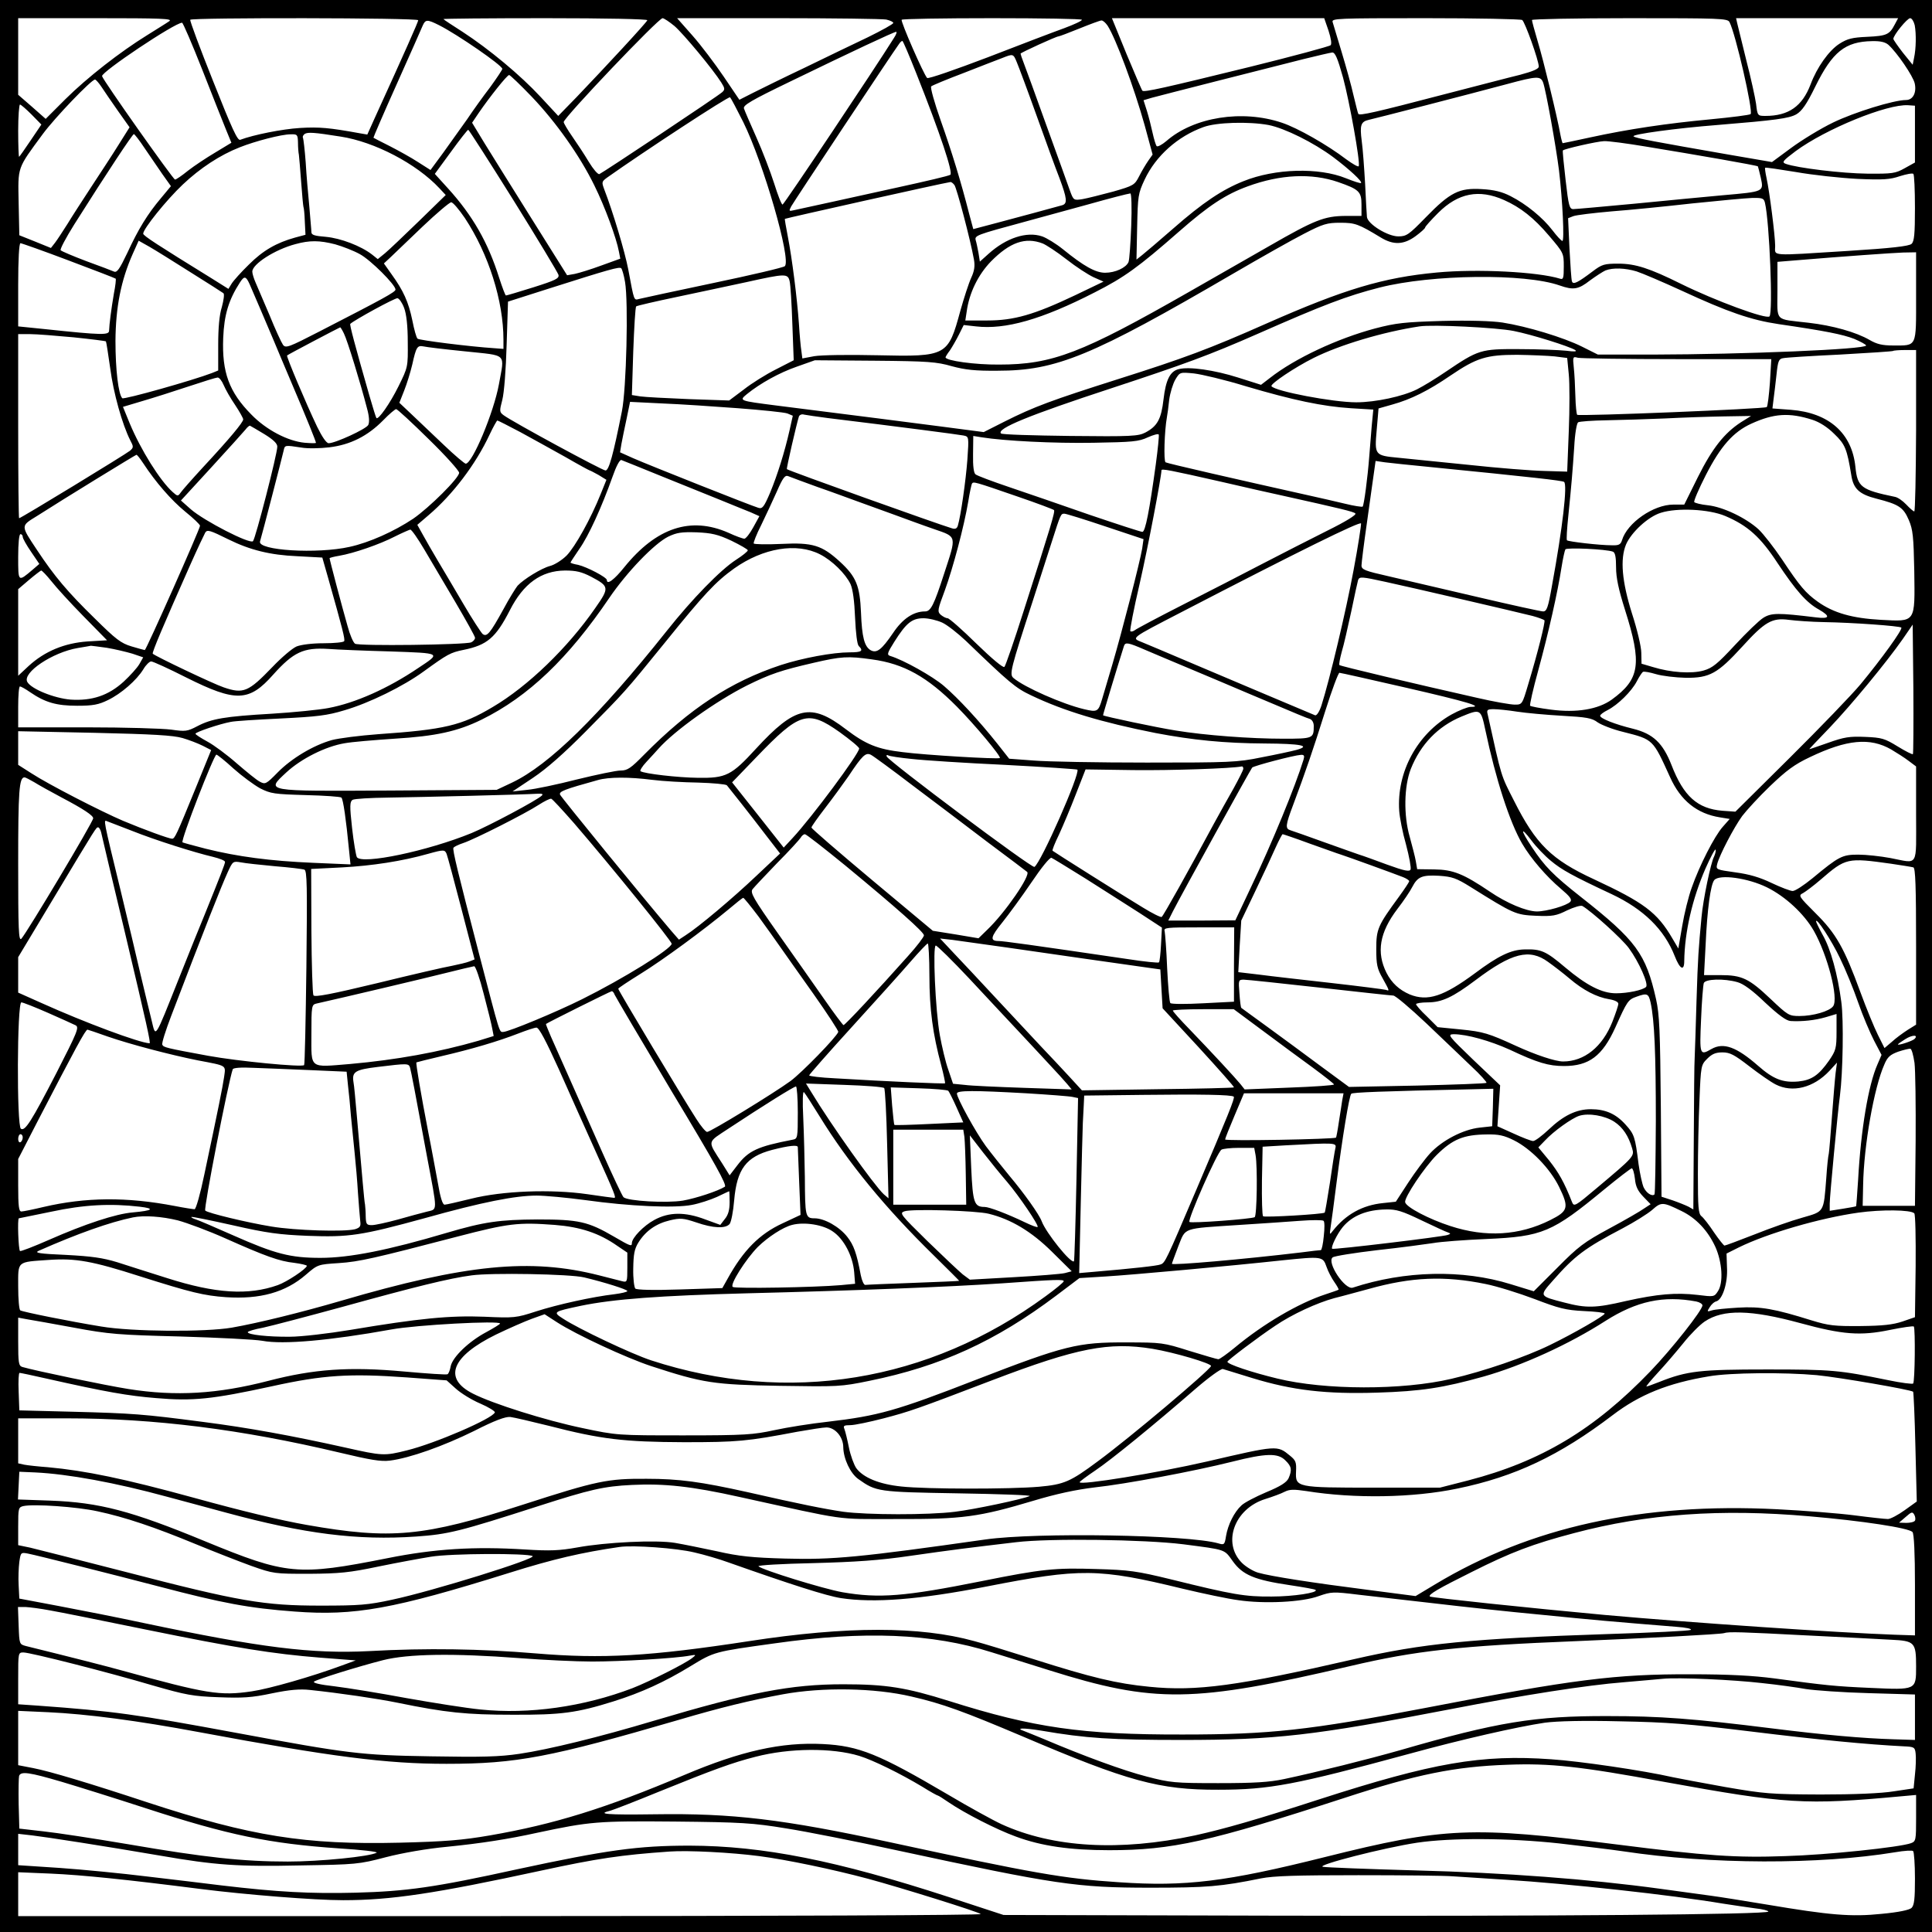 <?xml version="1.0" standalone="no"?>
<!DOCTYPE svg PUBLIC "-//W3C//DTD SVG 20010904//EN"
 "http://www.w3.org/TR/2001/REC-SVG-20010904/DTD/svg10.dtd">
<svg version="1.0" xmlns="http://www.w3.org/2000/svg"
 width="850pt" height="850pt" viewBox="0 0 850 850"
 preserveAspectRatio="xMidYMid meet">
<g transform="translate(0,850) scale(0.1,-0.1)"
fill="#000000" stroke="none">
<path d="M0 4250 l0 -4250 4250 0 4250 0 0 4250 0 4250 -4250 0 -4250 0 0
-4250z m745 4157 c-11 -8 -55 -35 -98 -62 -118 -73 -262 -185 -359 -281 l-87
-87 -60 53 -61 53 0 168 0 169 342 0 c288 0 339 -2 323 -13z m1095 4 c0 -7
-58 -138 -193 -434 l-31 -69 -35 6 c-132 24 -176 28 -261 23 -80 -5 -204 -30
-263 -52 -12 -5 -36 48 -119 257 -58 145 -103 266 -101 271 6 10 1003 9 1003
-2z m1008 0 c-3 -10 -181 -202 -312 -339 l-80 -82 -78 84 c-88 95 -225 209
-343 286 -44 28 -82 53 -84 56 -2 2 199 4 448 4 267 0 451 -4 449 -9z m120
-26 c39 -34 169 -190 206 -249 15 -24 16 -30 4 -41 -16 -16 -525 -354 -541
-361 -7 -2 -27 22 -46 53 -19 32 -52 82 -73 112 -21 30 -38 59 -38 64 0 19
417 457 435 457 6 0 30 -16 53 -35z m931 29 c17 -4 31 -10 31 -15 0 -5 -51
-33 -112 -63 -62 -29 -187 -90 -278 -134 -91 -43 -192 -93 -226 -110 l-61 -31
-69 102 c-38 56 -99 137 -137 180 l-68 77 444 0 c245 0 459 -3 476 -6z m861
-1 c0 -5 -35 -21 -78 -37 -42 -15 -194 -73 -336 -128 -142 -54 -262 -96 -267
-91 -15 15 -117 248 -112 256 2 4 182 7 399 7 217 0 394 -3 394 -7z m1085 -48
c11 -34 15 -59 9 -64 -5 -5 -164 -48 -354 -95 -375 -92 -467 -113 -474 -105
-3 3 -34 76 -70 162 l-64 157 467 0 467 0 19 -55z m852 47 c12 -8 73 -178 73
-205 0 -10 -26 -21 -82 -36 -46 -11 -198 -51 -338 -87 -298 -78 -369 -94 -374
-85 -2 3 -11 40 -21 81 -9 41 -33 127 -52 190 -19 63 -37 123 -40 133 -5 16
19 17 408 17 228 0 419 -4 426 -8z m912 -9 c27 -52 105 -392 93 -405 -4 -4
-83 -14 -177 -23 -192 -18 -361 -43 -531 -80 -64 -14 -117 -25 -119 -25 -1 0
-6 17 -10 38 -13 75 -75 329 -100 411 -14 47 -25 88 -25 93 0 4 193 8 430 8
399 0 430 -1 439 -17z m727 -11 c-23 -44 -35 -50 -121 -54 -66 -3 -87 -8 -123
-31 -46 -30 -98 -103 -126 -178 -37 -97 -97 -139 -199 -139 -34 0 -35 1 -41
53 -4 28 -23 115 -43 192 -19 77 -37 150 -40 163 l-5 22 356 0 357 0 -15 -28z
m88 -3 c7 -38 6 -103 -3 -144 l-6 -30 -43 53 c-23 30 -42 57 -42 61 0 16 61
91 74 91 7 0 16 -14 20 -31z m-6492 0 c81 -41 277 -176 278 -192 0 -4 -24 -40
-53 -80 -30 -39 -76 -103 -102 -142 -27 -38 -74 -104 -105 -147 l-56 -76 -55
35 c-29 19 -85 50 -124 70 -38 19 -71 36 -72 37 -1 1 45 108 103 237 57 128
109 244 114 257 12 27 20 27 72 1z m2941 -2 c36 -56 116 -270 163 -438 l35
-129 -19 -27 c-11 -16 -29 -46 -40 -68 -20 -39 -24 -42 -115 -68 -52 -14 -112
-29 -134 -33 -39 -6 -40 -6 -56 38 -8 23 -54 151 -102 283 -47 132 -93 257
-101 278 -8 20 -14 39 -14 41 0 4 157 76 167 76 4 0 46 16 93 35 47 19 90 35
96 35 7 0 18 -10 27 -23z m-3983 -194 c45 -115 92 -233 105 -265 l23 -56 -71
-43 c-39 -23 -93 -59 -120 -80 -27 -22 -52 -39 -57 -39 -8 0 -317 437 -321
455 -4 18 320 235 352 235 4 0 44 -93 89 -207z m3043 140 c-83 -133 -484 -733
-490 -733 -5 0 -21 42 -37 93 -16 50 -51 142 -78 202 -27 61 -52 118 -55 128
-4 14 31 35 203 118 270 131 457 219 467 219 4 0 0 -12 -10 -27z m98 -155
c107 -269 163 -439 150 -447 -7 -5 -110 -29 -229 -55 -204 -45 -408 -90 -460
-101 -21 -5 -22 -4 -11 17 10 19 444 673 474 714 5 8 12 14 15 14 3 0 30 -64
61 -142z m4277 125 c38 -34 109 -138 116 -170 9 -41 -8 -73 -38 -73 -54 0
-228 -54 -321 -99 -56 -27 -139 -78 -185 -112 l-84 -62 -186 32 c-327 57 -415
73 -423 81 -10 9 189 36 368 50 257 21 316 29 348 47 24 14 45 43 84 123 75
152 131 197 249 199 36 1 58 -4 72 -16z m-2399 -145 c28 -104 76 -369 69 -389
-2 -5 -26 9 -55 30 -84 64 -214 138 -283 161 -175 59 -388 25 -509 -81 -19
-16 -38 -26 -42 -22 -4 4 -12 31 -18 58 -6 28 -17 71 -25 97 l-15 47 37 11
c40 11 484 124 667 170 61 15 117 28 126 29 13 1 24 -25 48 -111z m-1435 67
c8 -19 47 -123 86 -232 39 -109 84 -233 101 -276 34 -91 36 -113 12 -120 -51
-14 -190 -52 -285 -77 l-106 -28 -18 67 c-36 141 -76 272 -125 410 -28 79 -47
147 -42 151 4 4 69 31 143 59 74 29 151 59 170 66 48 19 48 19 64 -20z m-2135
-150 c108 -113 213 -262 276 -391 46 -93 97 -231 108 -291 l6 -31 -83 -30
c-46 -17 -98 -33 -117 -37 l-34 -6 -155 247 c-85 136 -179 286 -209 335 l-54
89 29 43 c48 70 125 167 134 167 4 0 49 -43 99 -95z m4450 62 c12 -32 57 -282
70 -387 16 -134 24 -310 15 -310 -5 0 -25 22 -44 47 -42 55 -115 115 -184 150
-37 19 -72 28 -127 31 -99 6 -139 -14 -246 -124 -75 -77 -85 -84 -121 -84 -47
0 -134 54 -138 85 -1 11 -5 76 -8 145 -4 69 -10 154 -15 190 -9 70 -4 85 32
93 24 5 443 113 607 157 133 36 148 36 159 7z m-6342 -20 c11 -17 44 -65 72
-105 l51 -72 -49 -78 c-26 -42 -80 -124 -118 -182 -38 -58 -86 -132 -106 -165
-21 -33 -45 -70 -55 -83 l-18 -23 -69 28 -70 28 -3 142 c-3 162 -8 148 106
303 53 72 214 240 230 240 4 0 17 -15 29 -33z m2823 -154 c89 -180 212 -605
183 -634 -6 -6 -147 -39 -314 -74 -167 -35 -314 -67 -326 -70 -25 -6 -22 -14
-49 130 -15 78 -67 252 -106 353 -11 30 -11 33 12 50 158 112 536 360 542 354
4 -4 30 -53 58 -109z m-3131 33 l43 -44 -48 -71 c-26 -39 -49 -71 -50 -71 -2
0 -4 52 -4 115 0 63 4 115 8 115 4 0 27 -20 51 -44z m8286 -86 l0 -125 -45
-25 c-41 -23 -54 -25 -165 -24 -110 1 -308 25 -358 43 -19 7 -14 13 43 56 133
98 403 208 495 202 l30 -2 0 -125z m-2844 40 c71 -14 198 -77 284 -141 72 -54
130 -108 123 -114 -2 -3 -32 7 -67 21 -119 48 -311 43 -450 -13 -93 -37 -179
-94 -310 -209 -62 -54 -124 -107 -137 -117 l-24 -19 3 144 c3 136 4 146 33
208 49 104 145 190 259 231 57 21 199 25 286 9z m-3322 -331 c106 -170 195
-318 198 -328 4 -16 -12 -24 -110 -55 -63 -20 -118 -36 -121 -36 -3 0 -16 35
-30 78 -49 156 -117 274 -224 392 l-59 65 71 97 c39 54 73 97 76 97 3 0 92
-139 199 -310z m-760 280 c149 -23 333 -119 434 -227 l28 -30 -118 -115 c-65
-63 -132 -127 -149 -141 l-32 -26 -25 20 c-49 38 -138 72 -203 78 -50 4 -64 8
-64 21 0 9 -5 59 -9 111 -5 52 -13 140 -16 195 -4 55 -10 104 -12 109 -3 4 1
12 8 17 14 8 39 7 158 -12z m-862 -52 c23 -34 58 -85 78 -114 l37 -52 -44 -53
c-59 -70 -99 -135 -148 -241 -34 -71 -45 -87 -58 -82 -9 4 -64 25 -122 46 -58
22 -108 43 -113 48 -4 4 23 55 60 114 146 231 256 397 262 397 3 0 25 -28 48
-63z m674 26 c0 -21 2 -45 4 -54 1 -9 6 -63 10 -120 4 -57 9 -106 10 -109 2
-3 5 -32 6 -64 l3 -59 -45 -12 c-83 -23 -142 -57 -204 -119 -34 -33 -68 -71
-76 -84 l-14 -23 -75 47 c-238 147 -300 187 -300 196 0 21 102 148 174 216 76
72 164 130 251 164 68 27 183 57 223 57 30 1 32 -1 33 -36z m5931 -18 c226
-37 490 -83 492 -87 1 -2 7 -25 13 -51 13 -61 14 -60 -167 -76 -74 -7 -248
-23 -387 -37 -139 -13 -261 -24 -271 -24 -17 0 -21 14 -34 128 -8 70 -14 128
-12 130 5 7 151 40 181 41 18 1 101 -10 185 -24z m929 -142 c114 -5 144 -3
188 12 29 9 55 14 59 10 4 -4 7 -71 7 -150 0 -115 -3 -147 -15 -158 -11 -10
-87 -19 -280 -31 -350 -22 -320 -24 -320 22 0 45 -25 240 -38 299 -5 23 -8 44
-6 45 2 2 63 -7 136 -19 73 -13 194 -26 269 -30z m-2284 -14 c92 -32 103 -42
103 -99 l0 -50 -72 0 c-91 -1 -133 -17 -333 -132 -82 -47 -242 -138 -355 -203
-471 -269 -600 -319 -835 -319 -104 -1 -235 17 -235 32 0 2 8 16 19 30 10 15
28 46 40 70 l21 42 54 -6 c129 -15 289 30 523 150 130 66 192 111 370 267 131
115 206 164 302 199 144 53 282 59 398 19z m-1688 -13 c10 -12 71 -243 86
-328 5 -28 2 -50 -12 -80 -11 -24 -32 -89 -48 -146 -54 -198 -59 -202 -363
-195 -130 3 -249 1 -279 -4 l-53 -10 -4 31 c-3 17 -8 72 -11 121 -8 113 -30
287 -49 385 -8 41 -14 76 -13 77 4 3 693 157 728 162 4 1 12 -5 18 -13z m778
-178 c-3 -79 -8 -151 -12 -161 -11 -25 -58 -47 -103 -47 -42 0 -94 29 -185
103 -31 25 -72 50 -92 57 -68 23 -158 -7 -235 -76 l-39 -35 -6 38 c-4 21 -9
46 -12 55 -6 22 0 24 218 83 96 26 219 60 274 75 103 29 174 47 188 49 5 1 7
-63 4 -141z m1640 112 c72 -32 131 -78 198 -157 64 -75 65 -77 65 -135 0 -52
-2 -59 -17 -54 -97 30 -363 44 -542 27 -235 -22 -406 -73 -746 -223 -255 -113
-365 -154 -659 -247 -289 -92 -366 -120 -497 -186 l-91 -46 -191 25 c-171 22
-316 41 -722 92 -164 21 -164 21 -129 50 58 47 142 94 220 121 l79 28 264 -2
c233 -2 272 -5 338 -24 59 -16 103 -21 202 -20 259 0 414 64 1038 428 120 70
260 149 311 175 83 43 101 48 158 48 66 0 80 -5 179 -65 56 -34 101 -32 153 6
23 17 42 34 42 38 0 4 26 33 57 64 88 88 180 106 290 57z m1148 -12 c20 -82
36 -484 20 -500 -14 -14 -239 69 -389 143 -139 69 -201 89 -276 89 -62 0 -72
-3 -113 -34 -65 -49 -86 -60 -91 -44 -3 7 -7 73 -11 145 l-6 133 23 9 c13 5
89 14 168 21 80 6 240 22 355 35 116 12 234 23 262 24 47 1 53 -1 58 -21z
m-5720 -67 c105 -159 170 -365 170 -536 l0 -40 -40 3 c-108 7 -331 35 -338 42
-5 4 -15 40 -23 81 -17 81 -39 130 -91 202 l-34 48 29 27 c15 15 79 75 141
135 62 59 119 107 126 107 8 0 34 -31 60 -69z m-1205 -240 c74 -46 139 -88
143 -91 5 -4 1 -31 -7 -61 -11 -34 -16 -92 -16 -166 l0 -113 -27 -11 c-83 -32
-388 -118 -395 -111 -17 17 -30 124 -30 252 1 148 24 266 76 383 l26 58 48
-27 c26 -15 108 -66 182 -113z m635 124 c32 -9 81 -28 108 -43 48 -26 157
-135 157 -156 0 -11 -54 -40 -334 -184 -136 -70 -149 -75 -161 -59 -7 10 -34
68 -59 130 -26 61 -54 127 -62 145 -8 18 -14 39 -14 47 0 33 99 97 190 121 62
17 105 17 175 -1z m3112 4 c15 -6 63 -37 105 -70 42 -33 96 -68 120 -79 l43
-19 -125 -60 c-181 -86 -269 -111 -387 -111 l-96 0 6 39 c11 82 50 162 107
221 83 84 151 108 227 79z m-4285 -75 c112 -42 205 -78 207 -80 2 -2 -1 -31
-8 -66 -12 -71 -20 -134 -21 -162 0 -21 -27 -21 -282 6 l-118 12 0 183 c0 111
4 183 10 183 5 0 101 -34 212 -76z m8128 -159 c0 -225 5 -215 -101 -215 -48 0
-72 6 -103 24 -60 35 -164 64 -269 76 -153 18 -137 1 -137 144 l0 124 73 6
c229 19 429 33 480 35 l57 1 0 -195z m-5680 64 c15 -88 6 -470 -14 -569 -38
-191 -57 -260 -72 -260 -14 0 -409 214 -448 243 -19 14 -19 18 -6 68 8 31 16
134 19 243 l6 189 185 59 c261 83 304 95 313 88 4 -4 12 -31 17 -61z m4450 47
c25 -8 114 -46 199 -85 203 -94 305 -129 426 -147 206 -30 281 -45 333 -65 28
-12 52 -25 52 -29 0 -17 -536 -39 -938 -40 l-242 0 -70 35 c-80 40 -241 89
-350 106 -47 7 -145 10 -265 7 -166 -5 -203 -9 -295 -33 -165 -44 -352 -131
-463 -218 l-39 -30 -101 32 c-104 33 -215 49 -261 37 -38 -9 -57 -47 -67 -133
-10 -87 -27 -118 -80 -146 -31 -16 -61 -18 -331 -15 -163 2 -300 6 -304 11
-21 21 123 80 486 199 322 106 429 145 645 240 286 126 390 166 535 203 229
58 639 63 792 9 60 -21 82 -18 133 22 26 19 57 39 68 44 33 13 87 11 137 -4z
m-3726 -43 c4 -16 9 -100 12 -188 l6 -160 -78 -40 c-44 -22 -108 -62 -142 -89
l-64 -48 -176 6 c-98 4 -194 9 -215 12 l-37 6 6 191 c4 106 9 195 13 199 3 3
85 22 181 42 96 20 234 50 305 65 171 38 181 38 189 4z m-2375 -15 c17 -38 74
-173 106 -248 12 -30 49 -116 80 -190 65 -152 105 -252 105 -258 0 -3 -22 -2
-49 0 -75 7 -170 57 -235 124 -98 99 -130 186 -124 337 4 102 24 168 74 245
19 29 26 28 43 -10z m679 -103 c10 -26 16 -78 16 -150 1 -110 1 -110 -41 -195
-37 -75 -89 -149 -97 -139 -2 2 -16 47 -31 99 -66 230 -87 311 -84 315 18 17
197 115 208 113 8 -2 21 -21 29 -43z m4881 -101 c81 -16 246 -68 271 -84 10
-7 -2 -8 -40 -3 -30 3 -122 7 -205 7 -171 1 -180 -2 -325 -100 -41 -28 -98
-63 -126 -77 -62 -31 -182 -57 -267 -57 -102 0 -359 49 -373 71 -6 10 103 83
185 124 116 58 307 115 466 139 58 9 339 -5 414 -20z m-5146 -11 c15 -29 74
-222 101 -327 11 -39 12 -64 6 -76 -10 -18 -145 -80 -174 -80 -10 0 -29 28
-51 73 -50 105 -136 309 -132 313 3 4 230 123 234 124 1 0 9 -12 16 -27z
m-1190 -17 c77 -8 141 -16 143 -18 2 -3 10 -56 19 -119 14 -108 53 -247 88
-316 15 -28 15 -32 -1 -46 -18 -15 -480 -297 -488 -297 -2 0 -4 182 -4 405 l0
405 53 0 c28 0 114 -7 190 -14z m1725 -62 c187 -20 172 -5 147 -145 -23 -125
-117 -349 -146 -349 -5 0 -49 37 -97 83 -48 45 -111 106 -141 134 l-54 51 21
53 c12 30 28 82 36 116 17 77 22 84 49 79 12 -3 95 -13 185 -22z m6382 -349
c-1 -195 -4 -355 -8 -355 -4 0 -20 14 -35 30 -16 17 -38 32 -50 34 -149 31
-165 43 -174 132 -15 148 -116 238 -284 251 l-81 6 5 41 c3 23 9 71 13 109 6
58 10 68 28 71 12 3 125 10 251 16 127 7 232 14 234 16 2 2 26 4 53 4 l48 0 0
-355z m-1590 327 l55 -7 7 -72 c4 -39 4 -152 0 -250 l-7 -178 -100 3 c-55 1
-206 13 -335 27 -129 13 -268 27 -307 31 -105 10 -106 11 -96 123 l8 94 60 17
c83 23 159 61 257 128 115 78 158 91 293 91 61 -1 135 -4 165 -7z m539 -12
l414 0 -6 -102 c-4 -56 -10 -105 -14 -109 -8 -8 -822 -41 -834 -34 -3 3 -7 39
-8 82 -1 42 -4 99 -7 126 -5 48 -4 49 18 43 13 -3 209 -6 437 -6z m-1899 -119
c210 -62 339 -89 463 -97 l99 -6 -7 -72 c-3 -39 -8 -100 -11 -136 -7 -92 -23
-213 -29 -219 -3 -2 -38 3 -78 13 -39 9 -110 26 -157 36 -314 70 -624 141
-632 146 -9 6 -5 138 6 199 2 11 7 45 10 76 4 30 16 70 27 89 20 33 20 33 82
27 34 -4 136 -28 227 -56z m-4496 5 c8 -19 30 -58 50 -87 20 -30 36 -59 36
-64 0 -13 -59 -84 -178 -212 -47 -51 -91 -101 -97 -110 -12 -17 -14 -17 -35 2
-56 50 -141 186 -190 304 l-29 71 87 26 c48 14 139 43 202 64 63 21 121 39
127 39 7 1 19 -14 27 -33z m2263 -102 c105 -8 203 -18 217 -23 l24 -10 -14
-63 c-22 -97 -53 -196 -86 -276 -27 -63 -34 -72 -52 -66 -31 9 -482 188 -550
218 l-58 26 6 37 c4 21 14 71 23 112 l15 73 142 -7 c77 -3 227 -13 333 -21z
m-1361 -136 c74 -72 134 -139 134 -148 0 -23 -131 -153 -202 -202 -84 -56
-193 -105 -280 -124 -142 -32 -406 -16 -394 24 8 25 98 373 104 400 5 24 5 24
77 13 27 -5 83 -4 124 1 92 11 168 49 237 119 26 27 52 49 57 49 5 0 69 -59
143 -132z m1754 93 c320 -39 579 -73 599 -77 24 -5 24 -5 17 -107 -7 -93 -29
-247 -42 -290 -4 -13 -12 -16 -27 -11 -55 16 -718 253 -725 260 -3 2 43 201
53 232 3 7 13 11 22 8 10 -2 56 -9 103 -15z m4334 -8 c31 -10 66 -32 96 -62
48 -46 56 -66 75 -182 9 -60 36 -84 111 -103 98 -25 118 -38 142 -94 18 -42
21 -72 24 -224 3 -230 8 -223 -147 -215 -126 7 -208 30 -278 80 -54 39 -77 66
-157 186 -35 52 -81 111 -103 132 -56 51 -157 99 -223 106 -30 3 -57 10 -60
14 -3 5 20 58 51 119 65 127 121 190 200 226 99 45 166 50 269 17z m-315 -11
c-72 -47 -125 -113 -189 -241 l-60 -121 -48 0 c-87 0 -203 -80 -226 -157 -6
-19 -14 -23 -44 -22 -55 0 -192 16 -198 22 -3 3 0 51 6 108 14 139 18 186 26
304 3 58 11 103 17 107 7 4 64 8 127 9 63 1 178 5 255 8 77 4 194 8 259 9
l120 2 -45 -28z m-5370 -43 c53 -29 142 -78 199 -110 57 -33 105 -59 107 -59
2 0 19 -9 39 -20 l34 -21 -25 -62 c-44 -110 -113 -233 -150 -271 -20 -20 -53
-41 -73 -46 -38 -10 -116 -58 -143 -87 -8 -10 -37 -56 -62 -103 -59 -107 -73
-124 -92 -109 -7 7 -46 66 -85 133 -39 66 -90 153 -113 191 -23 39 -52 89 -65
113 l-24 43 49 42 c106 90 208 224 269 355 16 34 32 62 34 62 3 0 48 -23 101
-51z m-1126 -9 c39 -24 57 -41 57 -55 0 -32 -96 -405 -107 -416 -14 -14 -214
89 -273 140 l-44 39 134 146 c74 81 142 156 150 166 8 11 17 18 20 17 3 -1 31
-18 63 -37z m3922 -133 c-28 -204 -46 -297 -59 -297 -7 0 -111 34 -232 75
-120 42 -280 97 -354 122 -74 25 -141 50 -148 56 -8 6 -12 36 -11 89 l1 80 37
-6 c101 -16 317 -27 491 -24 172 3 200 5 240 24 25 11 47 17 48 12 2 -5 -4
-64 -13 -131z m-4455 5 c55 -84 124 -163 185 -213 36 -29 65 -57 65 -62 0 -14
-237 -547 -243 -547 -2 0 -28 7 -58 16 -47 14 -69 31 -162 123 -119 116 -178
186 -254 301 -73 110 -73 105 0 150 117 75 432 268 437 269 3 1 16 -16 30 -37z
m2280 -57 c91 -37 208 -84 260 -105 52 -21 112 -46 133 -54 l38 -17 -27 -49
c-15 -28 -33 -50 -39 -50 -7 0 -38 11 -70 26 -166 73 -317 23 -458 -151 -44
-55 -77 -80 -77 -57 0 12 -88 58 -127 67 -18 3 -33 8 -33 10 0 2 18 29 39 60
41 58 98 183 146 318 16 46 32 76 39 73 6 -2 85 -34 176 -71z m3375 41 c463
-46 585 -60 596 -66 16 -10 -6 -201 -53 -457 -17 -97 -23 -113 -39 -113 -10 0
-142 29 -291 64 -150 35 -326 76 -390 91 -102 23 -118 29 -118 47 0 11 11 99
25 196 14 97 27 197 31 221 l6 43 41 -6 c23 -3 110 -12 192 -20z m-910 -66
c99 -23 218 -50 265 -60 265 -59 315 -71 323 -79 6 -6 -43 -36 -124 -76 -74
-37 -201 -102 -284 -145 -82 -43 -240 -124 -350 -180 -110 -56 -206 -107 -213
-113 -7 -5 -15 -7 -19 -4 -3 4 15 98 41 209 37 162 95 467 96 499 0 8 36 1
265 -51z m-1780 -22 c61 -21 139 -50 175 -63 36 -13 108 -39 160 -58 52 -19
133 -49 180 -65 101 -35 99 -27 44 -195 -45 -139 -59 -167 -84 -167 -51 0 -99
-32 -141 -95 -50 -73 -71 -90 -98 -76 -28 16 -39 58 -43 166 -5 118 -21 158
-93 224 -79 72 -119 85 -257 78 -65 -3 -120 -2 -122 2 -2 3 12 40 33 81 20 41
51 108 69 148 26 60 36 73 50 67 9 -4 67 -25 127 -47z m883 -43 c85 -29 156
-56 159 -59 6 -6 -13 -69 -134 -446 -41 -129 -79 -239 -84 -244 -5 -6 -55 36
-123 102 -63 62 -120 112 -127 112 -7 0 -20 7 -30 15 -16 15 -14 22 18 108 36
99 84 279 103 391 6 39 14 74 16 78 7 10 8 10 202 -57z m3112 -85 c99 -42 155
-92 231 -208 80 -120 127 -174 182 -204 52 -30 47 -42 -15 -34 -164 20 -195
20 -230 -2 -18 -11 -74 -65 -125 -120 -77 -83 -99 -101 -138 -112 -53 -15
-144 -9 -222 15 l-51 15 -1 48 c0 26 -18 102 -41 173 -44 140 -53 239 -26 304
23 53 97 122 153 139 72 23 212 16 283 -14z m-2727 -46 l168 -56 -6 -42 c-10
-60 -89 -366 -131 -509 -20 -67 -40 -135 -45 -152 -17 -57 -21 -59 -80 -45
-93 22 -262 96 -310 137 -19 16 -14 36 86 343 26 80 63 195 82 255 40 125 40
125 56 125 7 0 88 -25 180 -56z m1092 -193 c-33 -179 -105 -481 -141 -594 -9
-28 -21 -46 -28 -44 -40 17 -428 180 -561 237 -88 38 -178 75 -199 84 -49 20
-58 14 174 134 513 266 785 400 788 389 1 -7 -13 -100 -33 -206z m-4950 136
c95 -47 184 -69 302 -74 l111 -6 26 -91 c63 -223 75 -269 70 -277 -3 -5 -43
-9 -90 -9 -51 0 -98 -6 -119 -14 -19 -8 -67 -49 -107 -91 -105 -109 -127 -119
-214 -89 -43 14 -301 137 -312 148 -4 5 46 123 165 391 32 72 62 135 66 142 9
14 21 10 102 -30z m862 -45 c28 -48 90 -152 137 -232 47 -80 86 -150 86 -156
0 -7 -8 -16 -17 -20 -25 -11 -495 -17 -511 -6 -8 5 -23 40 -33 78 -25 87 -79
292 -79 298 0 2 19 7 43 11 64 11 177 50 243 84 32 16 64 30 69 31 6 0 33 -39
62 -88z m1351 39 c39 -19 72 -38 72 -42 0 -5 -24 -24 -52 -42 -68 -44 -193
-172 -304 -312 -302 -379 -518 -590 -681 -668 l-68 -32 -470 -3 c-557 -3 -546
-5 -455 80 65 60 172 114 256 128 32 6 131 14 219 20 182 11 278 32 384 84
205 101 381 269 562 536 77 113 197 238 259 269 38 18 58 21 125 19 66 -3 93
-9 153 -37z m-3118 17 c0 -7 17 -37 37 -66 l36 -53 -29 -25 c-65 -55 -64 -56
-64 56 0 60 4 100 10 100 6 0 10 -6 10 -12z m3508 -77 c53 -27 112 -85 134
-131 10 -23 17 -73 20 -148 3 -67 9 -117 16 -124 22 -22 13 -28 -40 -28 -74 0
-208 -25 -303 -56 -220 -73 -399 -190 -600 -393 -60 -61 -74 -71 -105 -71 -19
0 -105 -18 -191 -39 -86 -22 -185 -43 -220 -46 l-64 -7 90 60 c60 40 137 108
232 204 172 174 170 171 346 388 176 218 225 270 307 329 127 90 275 115 378
62z m3488 12 c10 -4 14 -23 14 -69 0 -46 11 -97 39 -186 76 -239 66 -306 -58
-396 -60 -43 -155 -59 -268 -44 -47 6 -88 14 -91 17 -3 3 13 74 36 157 45 165
85 342 102 452 6 38 14 74 17 79 6 9 180 1 209 -10z m-6870 -130 c21 -27 84
-96 141 -154 l104 -106 -85 -5 c-102 -7 -189 -43 -260 -108 l-46 -43 0 191 0
190 48 41 c26 22 50 40 53 41 4 0 24 -21 45 -47z m2374 20 c81 -43 82 -48 19
-138 -121 -175 -297 -345 -452 -436 -136 -81 -212 -99 -502 -119 -82 -6 -175
-18 -205 -26 -82 -23 -178 -81 -238 -142 -51 -52 -55 -54 -79 -41 -14 7 -59
44 -102 81 -42 37 -100 80 -128 95 -29 16 -53 31 -53 35 0 7 106 43 155 52 17
4 116 10 220 15 160 8 204 13 280 36 110 32 260 106 349 171 105 76 117 83
176 95 103 21 141 53 203 174 60 118 138 174 243 175 49 0 73 -6 114 -27z
m3496 -23 c102 -22 576 -132 647 -150 26 -7 49 -16 52 -19 4 -8 -29 -141 -71
-280 -27 -91 -27 -91 -60 -91 -18 0 -93 13 -166 30 -275 62 -600 139 -605 144
-3 2 2 28 10 58 9 29 27 109 42 178 14 69 28 131 30 138 6 16 16 15 121 -8z
m-1951 -179 c22 -10 69 -47 105 -81 190 -183 218 -207 286 -239 144 -69 311
-119 548 -166 163 -31 302 -45 481 -46 159 -1 204 -10 140 -28 -22 -6 -92 -21
-155 -33 -107 -22 -141 -23 -505 -23 -214 0 -438 4 -497 9 l-108 8 -52 66
c-82 103 -172 200 -235 254 -50 43 -179 115 -236 132 -16 5 -14 12 18 63 52
82 77 103 128 103 23 0 60 -9 82 -19z m3880 2 c127 -2 332 -17 340 -24 7 -8
-88 -139 -179 -249 -39 -47 -179 -192 -311 -323 l-240 -238 -57 4 c-110 9
-171 64 -224 201 -38 97 -81 138 -170 160 -78 19 -144 45 -144 57 0 5 15 16
33 25 45 23 105 82 128 126 10 20 23 39 27 42 5 3 31 -2 58 -10 27 -8 86 -15
131 -16 105 -1 140 19 248 137 99 109 131 128 205 118 30 -4 100 -9 155 -10z
m391 -581 c-3 -2 -33 13 -67 34 -57 35 -70 39 -143 42 -69 3 -93 -1 -163 -26
-46 -16 -83 -29 -83 -28 0 1 41 44 91 96 96 101 247 284 320 388 l44 64 3
-283 c1 -155 0 -284 -2 -287z m-3378 459 c37 -16 123 -52 192 -81 69 -29 188
-79 265 -112 234 -99 249 -105 268 -111 10 -4 17 -16 17 -31 0 -55 -3 -56
-135 -56 -144 0 -344 15 -472 36 -83 13 -314 62 -320 67 -1 2 60 204 92 305 6
18 19 15 93 -17z m-4568 9 c36 -6 86 -18 113 -26 l47 -16 -17 -30 c-10 -17
-41 -51 -69 -77 -67 -61 -139 -85 -233 -79 -73 6 -174 47 -191 78 -22 41 111
130 222 149 29 5 55 9 58 10 3 0 34 -4 70 -9z m1247 -16 c228 -8 224 -6 123
-73 -133 -90 -277 -154 -395 -176 -41 -8 -153 -19 -249 -25 -208 -12 -265 -22
-328 -55 -44 -23 -52 -24 -115 -15 -38 5 -204 10 -370 10 l-303 0 0 90 c0 50
3 90 8 90 4 0 24 -11 44 -25 67 -46 117 -60 208 -60 70 0 94 5 135 25 58 28
126 87 156 136 11 19 27 34 34 34 8 0 78 -32 155 -71 218 -109 276 -107 382
13 89 99 133 120 243 113 39 -3 161 -8 272 -11z m2119 -35 c141 -19 244 -77
374 -208 80 -81 195 -219 189 -226 -6 -6 -329 13 -428 26 -111 13 -162 34
-250 101 -153 117 -222 102 -395 -86 -108 -118 -132 -130 -256 -128 -88 1
-235 18 -252 29 -4 2 7 21 26 41 19 20 42 46 53 58 70 79 252 209 389 278 103
51 151 67 294 100 121 28 150 30 256 15z m2352 -125 c265 -61 343 -84 282 -84
-12 0 -51 -15 -85 -34 -150 -85 -241 -253 -229 -424 2 -29 15 -96 30 -148 14
-53 23 -102 20 -109 -4 -11 -26 -7 -103 21 -54 20 -109 40 -123 44 -14 5 -83
29 -155 55 -71 26 -138 49 -147 52 -24 7 -23 21 11 111 53 141 89 246 142 415
29 92 57 167 62 167 5 0 138 -30 295 -66z m487 -105 c39 -6 127 -14 197 -18
108 -6 132 -10 157 -29 16 -11 66 -31 112 -42 134 -34 130 -31 207 -200 46
-102 118 -160 219 -176 l43 -7 -30 -34 c-37 -41 -104 -173 -137 -268 -14 -38
-33 -115 -42 -169 l-17 -99 -26 44 c-67 115 -125 158 -346 261 -186 86 -255
154 -351 345 -59 116 -53 96 -116 381 -5 19 -1 22 27 22 18 0 65 -5 103 -11z
m-140 -81 c45 -214 107 -406 162 -500 38 -65 107 -145 170 -198 40 -34 50 -47
42 -57 -15 -17 -104 -43 -148 -43 -47 1 -131 36 -206 87 -117 79 -162 97 -245
98 l-75 1 -6 35 c-3 19 -16 67 -27 108 -27 94 -25 221 5 298 43 108 119 187
222 230 85 35 86 35 106 -59z m-2841 -9 c47 -34 86 -66 86 -72 0 -23 -209
-304 -293 -394 l-39 -42 -113 143 -114 144 107 111 c190 198 226 209 366 110z
m-2891 -26 c28 -8 69 -24 89 -34 l37 -19 -68 -167 c-85 -208 -92 -223 -104
-223 -13 0 -123 40 -216 79 -94 40 -328 160 -403 209 l-58 37 0 74 0 74 335
-7 c257 -6 347 -11 388 -23z m7517 -50 c25 -15 60 -37 78 -51 l32 -24 0 -209
c0 -240 13 -218 -113 -194 -43 8 -107 15 -141 15 -71 0 -85 -7 -202 -104 -38
-31 -76 -56 -87 -56 -10 0 -52 16 -92 35 -52 25 -99 39 -160 47 -85 12 -86 12
-80 37 10 39 73 160 110 211 19 25 74 85 123 132 71 68 107 95 175 127 163 78
264 87 357 34z m-4307 -157 c89 -67 239 -180 332 -251 94 -70 172 -129 174
-131 17 -14 -97 -180 -176 -255 l-38 -37 -101 17 -100 16 -267 223 c-147 123
-267 227 -267 231 0 5 28 44 61 87 34 44 79 106 102 139 61 92 76 106 99 94
10 -5 92 -65 181 -133z m-2986 73 c37 -33 90 -72 117 -87 47 -24 63 -26 201
-30 83 -2 153 -7 157 -11 8 -7 21 -100 33 -225 l7 -69 -164 7 c-189 8 -332 27
-473 62 -55 14 -101 27 -102 28 -9 8 138 385 149 386 4 0 38 -27 75 -61z
m2984 42 c52 -6 236 -18 409 -26 173 -9 317 -19 320 -21 14 -15 -160 -410
-189 -428 -11 -7 -643 466 -650 486 -2 6 1 8 6 5 6 -4 53 -11 104 -16z m1724
-3 c-36 -117 -138 -366 -233 -565 l-67 -142 -148 -1 -147 0 20 40 c37 73 342
625 349 633 8 8 183 54 214 56 15 1 17 -4 12 -21z m-265 -40 c0 -6 -20 -45
-43 -87 -24 -42 -63 -112 -87 -156 -108 -201 -222 -405 -229 -409 -4 -3 -42
16 -84 42 -83 50 -389 243 -396 249 -3 2 10 34 28 71 17 37 51 117 74 177 l43
110 210 -3 c166 -2 432 7 477 16 4 1 7 -3 7 -10z m-5320 -59 c19 -12 73 -42
120 -67 99 -52 140 -80 140 -92 0 -16 -291 -502 -316 -530 -12 -12 -14 39 -14
329 0 321 4 381 28 381 4 0 23 -10 42 -21z m2720 10 c47 -6 138 -11 202 -12
65 -2 121 -7 126 -12 11 -13 102 -128 176 -225 l58 -75 -104 -98 c-101 -96
-255 -226 -312 -262 l-29 -19 -34 39 c-117 137 -484 587 -489 599 -5 14 18 23
166 64 48 14 139 14 240 1z m-486 -69 c-20 -20 -232 -133 -309 -165 -193 -79
-483 -140 -505 -106 -4 8 -14 65 -21 128 -11 98 -10 116 2 124 8 5 79 9 159
10 142 2 596 13 655 17 19 1 26 -1 19 -8z m141 -121 c168 -195 430 -519 430
-531 0 -22 -213 -154 -394 -244 -112 -56 -324 -144 -347 -144 -18 0 -12 -18
-108 350 -92 353 -116 453 -111 460 3 5 22 14 43 21 49 16 274 130 332 168 25
16 49 28 55 27 5 -1 50 -50 100 -107z m-1945 -34 c105 -42 277 -96 358 -115
28 -7 52 -16 52 -22 0 -9 -19 -57 -90 -233 -16 -38 -66 -162 -111 -275 -112
-281 -103 -266 -122 -189 -9 35 -30 125 -48 199 -17 74 -57 243 -89 375 -77
316 -75 309 -59 302 8 -3 57 -22 109 -42z m-135 -7 c3 -13 49 -210 104 -438
96 -405 115 -490 109 -490 -45 2 -284 91 -475 177 l-103 46 0 78 0 78 158 263
c191 318 185 308 194 308 4 0 10 -10 13 -22z m6378 -125 c48 -40 95 -66 268
-147 140 -66 231 -155 277 -272 23 -59 42 -68 42 -22 2 128 35 272 93 406 23
52 43 89 45 84 2 -6 -2 -20 -7 -31 -14 -26 -48 -188 -55 -266 -13 -138 -16
-174 -22 -368 -3 -111 -7 -222 -8 -247 -2 -25 -3 -186 -4 -358 l-2 -313 -21
12 c-12 6 -44 19 -70 28 l-49 16 -3 395 c-3 335 -6 407 -21 474 -45 200 -87
258 -331 450 -123 97 -159 134 -216 220 -50 75 -51 94 -1 28 20 -27 58 -67 85
-89z m-3105 -20 c229 -189 347 -294 347 -308 0 -7 -31 -48 -70 -91 -140 -157
-277 -304 -284 -304 -3 1 -41 51 -84 113 -43 62 -135 192 -204 290 -110 156
-123 180 -112 195 7 9 56 61 108 115 53 53 99 104 104 112 4 8 13 15 18 15 6
0 85 -62 177 -137z m2043 96 c63 -22 125 -45 139 -49 31 -10 235 -84 273 -99
15 -6 27 -14 27 -18 -1 -5 -21 -35 -45 -68 -93 -127 -100 -142 -100 -230 0
-69 4 -87 28 -129 31 -56 31 -57 15 -51 -7 2 -114 16 -238 30 -124 14 -267 30
-319 37 l-93 11 6 113 7 114 63 132 c35 73 75 159 89 191 14 31 28 57 30 57 2
0 56 -18 118 -41z m-3796 -46 c4 -10 33 -118 65 -241 l58 -223 -23 -9 c-12 -5
-47 -13 -76 -19 -30 -5 -177 -39 -328 -76 -204 -49 -276 -63 -282 -54 -4 7 -8
135 -9 284 l-1 272 138 7 c129 7 262 27 378 60 68 19 72 18 80 -1z m2812 -109
c76 -48 182 -116 237 -151 l98 -64 -4 -74 c-2 -41 -6 -76 -9 -79 -3 -3 -63 3
-134 14 -435 64 -552 80 -572 80 -39 0 -35 18 17 82 28 35 86 114 128 176 43
64 81 111 88 108 7 -3 74 -44 151 -92z m3543 66 c47 -7 91 -14 98 -16 9 -3 12
-81 12 -348 l0 -344 -37 -23 c-20 -13 -52 -36 -69 -52 l-33 -28 -29 58 c-16
32 -51 117 -77 188 -71 194 -107 258 -197 347 -75 75 -77 78 -55 89 12 7 47
33 77 59 111 96 117 97 310 70z m-7110 -11 c63 -5 121 -12 129 -15 12 -4 13
-73 9 -429 -3 -234 -7 -428 -10 -431 -11 -10 -290 17 -422 41 -185 34 -197 37
-202 49 -3 7 15 63 39 126 148 387 219 567 249 633 22 48 23 49 58 43 19 -4
87 -11 150 -17z m5261 -92 c189 -118 197 -122 287 -126 73 -3 89 0 137 24 30
14 60 23 67 19 41 -24 175 -145 204 -185 45 -61 88 -159 76 -171 -14 -14 -80
-28 -132 -28 -62 0 -129 34 -224 114 -85 72 -106 81 -178 79 -60 -1 -116 -28
-219 -105 -138 -102 -208 -125 -287 -93 -46 20 -79 50 -102 95 -45 90 -31 177
48 281 27 35 56 78 65 96 24 46 43 54 118 50 58 -4 76 -10 140 -50z m1303 -1
c81 -40 163 -116 206 -191 61 -108 110 -298 85 -332 -16 -22 -88 -43 -148 -43
-46 0 -51 3 -127 75 -95 90 -126 105 -221 105 l-72 0 7 133 c7 158 22 265 38
285 23 27 149 9 232 -32z m-4437 -128 c33 -46 76 -105 95 -133 19 -27 85 -121
147 -208 62 -88 111 -163 109 -167 -8 -23 -160 -179 -210 -216 -74 -54 -352
-224 -367 -224 -6 0 -28 26 -48 58 -57 88 -343 565 -343 572 0 3 44 32 97 65
99 61 281 195 388 284 33 28 62 51 65 51 3 0 33 -37 67 -82z m4758 -183 c24
-49 60 -137 80 -195 20 -58 52 -133 70 -168 l33 -63 -18 -42 c-40 -90 -73
-287 -85 -507 -4 -63 -8 -116 -9 -117 -1 -1 -27 -6 -59 -11 l-57 -9 0 32 c0
31 35 401 45 475 13 101 17 332 6 412 -16 122 -47 234 -82 295 -16 29 -29 56
-29 59 0 21 69 -85 105 -161z m-2666 -29 l0 -163 -136 -7 c-75 -4 -139 -4
-144 1 -4 4 -10 73 -14 153 -3 80 -9 153 -11 163 -5 16 7 17 150 17 l156 0 -1
-164z m-989 74 c174 -25 477 -69 615 -88 l50 -7 5 -86 5 -85 159 -172 c87 -95
157 -174 155 -176 -2 -2 -154 -6 -336 -8 l-333 -5 -56 61 c-31 34 -87 93 -123
131 -36 39 -124 133 -196 210 -71 77 -157 168 -190 203 l-59 63 54 -6 c30 -4
143 -20 250 -35z m-351 -122 c0 -147 15 -258 52 -395 11 -42 18 -77 17 -79 -4
-3 -253 8 -485 22 -62 3 -113 9 -113 13 0 3 84 99 188 213 103 113 219 242
257 286 39 45 73 81 77 81 3 1 7 -63 7 -141z m177 -15 c76 -82 172 -184 213
-228 41 -44 102 -109 135 -145 34 -36 70 -76 81 -89 l20 -24 -210 7 c-115 4
-233 9 -261 13 l-51 5 -21 62 c-12 33 -28 102 -37 151 -20 111 -32 395 -18
395 6 0 73 -66 149 -147z m2545 75 c24 -17 67 -50 94 -73 61 -52 120 -82 174
-91 25 -4 41 -12 41 -20 0 -8 -12 -43 -26 -79 -44 -111 -124 -175 -217 -175
-34 0 -121 29 -208 69 -120 55 -143 62 -243 72 l-101 10 -47 47 c-27 25 -48
50 -48 54 0 4 23 8 51 8 63 0 111 23 211 98 159 120 237 140 319 80z m-4683
-140 c18 -68 35 -137 38 -155 l6 -31 -68 -21 c-173 -50 -361 -84 -563 -102
-183 -15 -171 -24 -171 131 0 126 1 130 23 135 112 25 476 111 567 134 63 16
120 29 126 30 6 1 25 -54 42 -121z m3678 27 c170 -19 316 -35 324 -35 9 0 74
-55 145 -122 71 -68 161 -153 199 -190 39 -36 68 -69 66 -72 -3 -3 -141 -8
-305 -12 l-300 -6 -125 92 c-69 51 -174 129 -235 173 -60 44 -112 81 -114 83
-2 2 -6 31 -8 64 -5 58 -4 60 19 60 13 0 163 -16 334 -35z m1838 24 c26 -7 66
-36 122 -90 59 -55 93 -80 112 -81 50 -3 107 3 155 17 l47 14 0 -78 c0 -73 -3
-83 -33 -127 -45 -64 -76 -86 -135 -92 -68 -6 -110 10 -177 69 -95 83 -152
104 -205 74 -52 -30 -53 -27 -46 130 3 79 9 151 12 160 7 18 88 21 148 4z
m-4940 -55 c4 -9 117 -201 252 -427 191 -317 243 -411 233 -418 -30 -19 -127
-51 -184 -61 -72 -12 -245 -2 -262 15 -6 7 -48 95 -93 197 -45 102 -109 246
-142 320 -33 74 -71 159 -84 189 -13 30 -23 55 -22 56 7 6 284 144 289 144 4
1 10 -6 13 -15z m4558 -35 c17 -79 23 -223 23 -521 -1 -174 -3 -320 -6 -323
-11 -10 -36 6 -48 32 -6 14 -16 59 -22 101 -15 121 -19 132 -57 174 -43 48
-89 68 -153 68 -64 0 -121 -28 -186 -90 -29 -27 -59 -50 -68 -50 -8 0 -47 15
-86 33 l-71 32 6 90 6 90 -118 112 c-110 106 -115 112 -87 113 58 0 161 -29
247 -68 123 -58 171 -72 239 -72 110 0 169 44 226 170 52 116 56 122 93 135
47 17 53 14 62 -26z m-7051 -45 c57 -25 112 -50 122 -55 16 -9 7 -30 -85 -210
-110 -213 -138 -257 -156 -245 -19 11 -17 556 2 556 7 0 60 -21 117 -46z
m5345 -79 c71 -53 170 -126 221 -163 50 -37 92 -70 92 -73 1 -4 -88 -10 -196
-14 l-197 -8 -19 24 c-23 28 -121 134 -223 240 -41 42 -74 79 -74 83 0 3 60 6
134 6 l134 0 128 -95z m-3096 -172 c46 -104 117 -262 158 -353 88 -195 94
-210 84 -210 -4 0 -56 7 -117 16 -159 23 -375 15 -513 -20 -57 -14 -109 -26
-116 -26 -9 0 -19 32 -30 98 -10 53 -28 153 -42 222 -33 171 -55 302 -52 306
2 1 53 14 113 28 129 30 245 64 335 99 36 14 72 26 80 26 11 1 42 -58 100
-186z m-1987 147 c101 -35 277 -81 397 -105 131 -25 123 -20 116 -73 -7 -47
-25 -137 -87 -429 -18 -87 -37 -153 -43 -153 -6 0 -45 6 -86 14 -213 41 -393
39 -578 -4 -46 -11 -90 -20 -98 -20 -11 0 -14 22 -14 115 l0 116 86 167 c166
320 210 402 219 402 1 0 41 -13 88 -30z m7950 -11 c-9 -9 -73 -30 -73 -24 0 2
14 12 32 23 31 20 60 20 41 1z m0 -105 c4 -32 6 -187 5 -344 l-3 -285 -115 0
-115 0 2 92 c3 173 48 428 93 529 14 34 26 44 61 57 24 8 49 14 54 13 6 -2 13
-29 18 -62z m-727 -15 c44 -34 96 -70 116 -80 74 -38 167 -15 237 60 l33 36
-6 -45 c-3 -25 -10 -110 -16 -190 -6 -80 -12 -154 -14 -165 -3 -11 -8 -59 -11
-106 -12 -155 -8 -148 -105 -176 -47 -13 -141 -46 -211 -74 -69 -27 -128 -49
-132 -49 -3 0 -24 26 -46 58 -21 32 -46 64 -55 71 -14 11 -16 40 -16 186 0 94
3 241 7 326 6 151 7 154 34 181 21 21 37 28 67 28 33 0 52 -10 118 -61z
m-5892 -6 c5 -18 22 -106 74 -388 48 -255 48 -233 -1 -246 -23 -6 -81 -21
-129 -35 -48 -13 -98 -24 -112 -24 -23 0 -26 4 -27 38 0 20 -2 44 -3 52 -2 8
-6 51 -10 95 -4 44 -9 100 -11 125 -2 25 -9 101 -15 170 -6 69 -12 136 -15
150 -7 45 8 54 107 66 131 16 136 16 142 -3z m-439 -11 l160 -7 6 -60 c4 -33
10 -94 13 -135 4 -41 11 -113 16 -160 5 -47 12 -128 15 -180 4 -52 8 -107 10
-123 3 -22 -1 -28 -23 -35 -46 -12 -262 -6 -369 12 -104 17 -279 59 -290 70
-8 7 101 564 121 622 3 6 36 9 92 6 49 -2 161 -6 249 -10z m2525 -79 c4 -4 10
-115 13 -247 l6 -238 -21 18 c-42 39 -231 304 -318 448 l-24 39 169 -6 c92 -3
171 -9 175 -14z m-380 -108 c0 -111 -1 -115 -22 -119 -155 -30 -195 -48 -245
-114 l-33 -43 -33 53 c-66 103 -68 89 30 154 153 101 286 184 295 184 4 0 8
-52 8 -115z m662 96 c3 -3 20 -36 36 -72 l30 -67 -150 -7 c-82 -4 -151 -6
-153 -4 -2 2 -6 40 -10 85 l-6 80 123 -4 c68 -2 126 -7 130 -11z m2396 -73
l-3 -83 -55 -6 c-73 -8 -165 -56 -218 -113 -23 -25 -67 -84 -97 -130 l-54 -83
-56 -6 c-91 -9 -164 -50 -221 -122 -14 -19 -15 -18 -10 15 3 19 15 107 26 195
26 201 56 385 65 393 6 6 129 11 543 20 l82 2 -2 -82z m-2963 -38 c126 -205
290 -405 504 -614 61 -60 111 -110 111 -111 0 -1 -90 -5 -201 -9 -111 -4 -206
-8 -212 -9 -6 -1 -15 18 -20 43 -18 97 -31 132 -59 168 -35 45 -101 82 -144
82 -41 0 -42 8 -43 180 -1 74 -4 191 -7 260 -4 77 -2 121 3 115 5 -5 36 -53
68 -105z m911 100 c99 -6 190 -13 203 -16 l24 -5 -7 -357 c-4 -196 -9 -358
-11 -361 -13 -12 -123 125 -142 176 -11 30 -78 124 -142 200 -33 40 -80 99
-104 131 -44 60 -127 211 -127 231 0 14 74 14 306 1z m912 -15 c6 -5 -26 -84
-165 -410 -133 -312 -137 -321 -157 -328 -14 -6 -124 -18 -289 -32 l-69 -6 7
313 c4 172 8 329 9 348 1 19 3 54 4 77 l2 43 258 3 c253 3 392 1 400 -8z m477
-17 c-3 -18 -9 -62 -15 -97 -5 -35 -11 -65 -12 -66 -9 -7 -488 -16 -488 -8 0
4 19 52 42 106 l41 97 219 0 219 0 -6 -32z m1197 -93 c38 -25 63 -63 79 -118
10 -34 7 -37 -156 -174 -96 -81 -100 -83 -109 -61 -34 87 -59 130 -100 182
l-48 58 29 30 c39 42 118 98 151 109 42 13 112 1 154 -26z m-2859 -67 c2 -18
5 -93 6 -165 l2 -133 -161 0 -160 0 0 165 0 165 154 0 154 0 5 -32z m-4143 -2
c0 -8 -4 -18 -10 -21 -5 -3 -10 3 -10 14 0 12 5 21 10 21 6 0 10 -6 10 -14z
m6561 -13 c74 -37 158 -123 198 -204 45 -92 41 -107 -39 -147 -136 -68 -283
-77 -439 -26 -93 30 -195 83 -199 105 -4 21 85 154 139 208 70 69 118 89 220
90 52 1 76 -4 120 -26z m-2230 -183 c52 -61 141 -192 134 -198 -2 -3 -28 7
-57 21 -75 36 -156 67 -176 67 -46 0 -52 18 -59 170 l-6 145 58 -75 c32 -41
80 -100 106 -130z m1444 148 c-3 -13 -14 -81 -24 -152 -11 -70 -21 -130 -23
-131 -8 -7 -264 -22 -271 -16 -4 4 -6 75 -5 157 l3 149 100 6 c222 12 226 12
220 -13z m-2365 5 c0 -5 3 -73 6 -153 l6 -145 -79 -37 c-102 -47 -173 -119
-242 -244 l-23 -41 -186 -6 c-119 -4 -191 -2 -197 4 -5 6 -10 45 -9 88 1 63 5
86 23 115 32 51 78 83 138 97 46 11 59 10 116 -9 75 -26 129 -28 147 -7 7 9
16 55 20 104 12 138 53 192 167 222 74 19 113 23 113 12z m2014 -35 c9 -50 6
-267 -4 -273 -13 -8 -281 -28 -287 -21 -9 9 122 307 141 318 6 4 41 8 77 8
l67 0 6 -32z m1669 -104 c3 -34 13 -54 37 -79 l32 -33 -29 -19 c-15 -11 -84
-51 -153 -88 -111 -60 -136 -79 -228 -172 l-104 -104 -101 31 c-212 66 -467
60 -695 -15 -34 -12 -116 111 -89 133 7 6 96 20 197 32 102 11 212 26 245 31
33 6 139 14 235 18 247 11 289 29 518 218 62 51 117 93 121 93 5 0 11 -21 14
-46z m-3983 -103 c0 -34 -6 -56 -21 -74 l-20 -26 -66 24 c-89 34 -160 33 -224
-2 -47 -25 -99 -79 -99 -102 0 -16 -6 -14 -78 28 -115 67 -156 76 -337 76
-167 -1 -234 -10 -400 -59 -256 -76 -427 -110 -555 -110 -132 0 -199 17 -384
99 -77 34 -151 66 -164 70 -13 4 -22 9 -20 11 3 2 85 -15 184 -37 149 -34 204
-41 327 -46 182 -7 236 1 517 78 250 70 397 99 491 99 36 0 133 -9 215 -20
193 -27 392 -36 468 -21 32 6 81 22 110 35 28 13 52 25 54 25 1 1 2 -21 2 -48z
m4188 -39 c64 -31 116 -86 149 -158 30 -67 36 -158 11 -195 -16 -25 -18 -25
-90 -16 -94 11 -176 4 -315 -27 -132 -31 -174 -32 -269 -7 -113 29 -113 28
-52 97 96 109 139 142 307 230 51 27 109 63 130 81 40 36 47 35 129 -5z
m-6783 19 c68 -8 58 -17 -30 -25 -75 -6 -211 -51 -370 -121 -66 -29 -123 -51
-127 -49 -7 5 -12 144 -5 144 1 0 65 13 142 29 144 31 261 37 390 22z m3735
-31 c98 -24 188 -78 278 -167 l87 -86 -30 -8 c-16 -4 -117 -12 -224 -18 l-194
-11 -31 23 c-17 14 -87 80 -156 147 -120 118 -124 123 -100 131 33 11 313 3
370 -11z m1904 -29 c55 -26 108 -51 116 -53 13 -5 13 -6 0 -11 -20 -8 -504
-66 -509 -61 -7 6 22 66 47 96 42 50 106 76 191 77 44 1 70 -7 155 -48z m2168
31 c5 -5 7 -109 6 -233 l-3 -224 -55 -19 c-42 -14 -86 -19 -185 -20 -114 -1
-140 2 -215 25 -163 51 -224 62 -323 56 -51 -3 -103 -8 -115 -12 -22 -7 -23
-6 -10 14 7 12 20 24 30 26 27 9 50 82 46 149 l-2 61 54 27 c126 62 356 129
526 153 101 14 230 13 246 -3z m-7640 -31 c41 -11 135 -46 209 -79 177 -79
238 -101 304 -108 30 -4 55 -10 55 -13 -1 -13 -88 -71 -128 -85 -130 -46 -274
-37 -487 31 -77 24 -176 56 -220 70 -63 19 -111 26 -225 32 -118 5 -140 9
-120 18 172 76 313 126 415 147 49 10 128 4 197 -13z m5042 -70 c-3 -33 -9
-61 -13 -61 -4 0 -42 -4 -86 -10 -250 -30 -571 -58 -569 -50 0 3 13 37 28 77
34 84 13 77 271 94 94 6 213 14 265 18 52 4 99 4 103 0 5 -3 5 -34 1 -68z
m-3384 50 c114 -9 196 -36 277 -93 l43 -29 0 -66 c0 -63 -1 -65 -22 -60 -13 3
-59 15 -102 26 -302 77 -587 49 -1136 -112 -171 -50 -365 -98 -480 -118 -115
-20 -440 -18 -575 5 -141 23 -344 64 -356 71 -5 4 -9 50 -9 104 0 115 -8 108
136 118 117 8 190 -5 399 -72 227 -72 282 -85 379 -92 150 -10 262 21 352 99
52 45 53 45 145 51 90 6 155 21 523 117 223 58 266 63 426 51z m1224 -29 c49
-33 88 -108 94 -179 l4 -51 -63 -6 c-115 -10 -464 -16 -475 -8 -15 9 57 122
110 176 45 44 111 87 151 97 54 14 137 1 179 -29z m2172 -155 c7 -21 23 -51
35 -68 12 -17 20 -32 18 -33 -2 -2 -29 -11 -59 -21 -116 -38 -272 -129 -399
-235 -33 -27 -65 -50 -71 -50 -5 0 -63 17 -128 37 -114 36 -121 37 -277 37
-213 1 -270 -13 -660 -164 -352 -137 -431 -159 -653 -185 -74 -8 -180 -25
-235 -37 -93 -20 -129 -23 -397 -23 -293 0 -296 0 -447 32 -163 34 -395 107
-483 152 -132 67 -93 164 103 260 56 27 127 58 157 69 l56 20 54 -35 c85 -55
305 -157 414 -193 229 -75 276 -82 566 -87 257 -4 269 -4 395 22 314 64 555
174 822 375 l102 77 113 7 c117 7 558 47 778 71 176 18 180 18 196 -28z
m-3266 -47 c88 -21 190 -53 190 -60 0 -4 -26 -10 -57 -14 -95 -11 -250 -45
-346 -76 -86 -28 -95 -29 -226 -23 -151 6 -287 -7 -590 -58 -97 -16 -216 -30
-266 -30 -95 -1 -185 9 -185 20 0 4 30 13 68 20 37 8 193 49 347 91 322 89
471 126 570 139 86 12 433 6 495 -9z m3966 -29 c50 -10 146 -40 215 -66 107
-41 137 -49 217 -53 50 -2 92 -7 92 -11 0 -9 -137 -88 -240 -138 -108 -53
-292 -116 -434 -149 -217 -51 -557 -50 -766 1 -112 27 -220 63 -220 74 0 6
135 108 210 158 75 51 184 101 261 122 41 10 108 29 150 40 189 53 334 59 515
22z m-1856 12 c-1 -5 -36 -34 -80 -66 -515 -378 -1134 -478 -1735 -282 -86 28
-322 140 -387 183 -47 30 -45 31 77 57 145 30 352 45 730 55 479 12 887 28
1125 44 237 17 270 18 270 9z m2783 -89 c15 -3 27 -11 27 -17 0 -21 -133 -190
-229 -290 -246 -256 -481 -397 -801 -480 l-125 -32 -290 0 c-342 0 -346 1
-343 71 2 41 -1 49 -27 70 -56 46 -55 46 -365 -26 -217 -50 -561 -106 -560
-91 0 3 31 26 68 51 69 46 259 201 442 360 59 51 112 89 120 87 8 -3 67 -20
130 -40 177 -54 324 -71 548 -64 195 6 291 21 470 71 169 48 374 141 536 245
137 87 255 112 399 85z m457 -95 c187 -51 265 -57 395 -30 54 11 102 18 105
15 7 -8 5 -243 -3 -251 -4 -3 -53 3 -110 15 -216 44 -246 47 -532 47 -296 0
-352 -6 -475 -55 -28 -11 -53 -20 -56 -20 -4 0 19 27 50 61 31 33 81 92 112
130 30 38 73 81 94 95 82 55 203 52 420 -7z m-7595 -20 c155 -29 197 -32 470
-39 165 -5 327 -13 360 -19 90 -17 296 1 567 50 108 20 478 40 478 26 0 -3
-28 -20 -61 -38 -77 -41 -147 -109 -156 -149 -3 -17 -9 -33 -14 -36 -5 -3 -91
3 -191 12 -242 22 -397 11 -597 -41 -224 -58 -408 -69 -616 -36 -101 16 -409
80 -467 97 -16 5 -18 19 -18 111 l0 106 38 -7 c20 -3 114 -20 207 -37z m4745
-93 c97 -16 262 -65 258 -76 -8 -21 -359 -317 -498 -419 -121 -90 -148 -102
-259 -112 -128 -11 -494 -11 -605 1 -98 10 -168 39 -199 81 -10 15 -25 55 -32
90 -7 35 -16 72 -20 82 -6 14 -2 17 26 17 19 0 85 14 147 30 114 30 141 39
481 169 370 141 509 168 701 137z m-4866 -131 c262 -59 359 -76 483 -86 162
-14 247 -5 509 52 227 50 342 57 594 39 l175 -13 40 -36 c22 -20 70 -50 108
-66 37 -16 66 -34 64 -39 -9 -27 -264 -137 -387 -167 -99 -25 -109 -24 -269
12 -238 53 -431 88 -626 113 -267 35 -311 38 -575 45 l-235 6 -3 83 c-2 45 0
82 4 82 4 0 57 -11 118 -25z m7789 15 c101 -10 414 -64 424 -73 2 -3 7 -112
10 -244 l6 -239 -53 -38 c-29 -21 -63 -39 -74 -39 -12 0 -77 7 -146 16 -69 9
-222 21 -341 27 -596 30 -1086 -78 -1506 -331 l-85 -51 -207 27 c-244 31 -431
60 -486 76 -21 6 -54 26 -71 43 -88 88 -33 239 103 281 32 10 70 24 85 32 22
11 41 11 95 3 211 -34 469 -30 665 11 253 52 449 145 683 323 118 90 243 141
425 171 93 16 330 18 473 5z m-5578 -223 c229 -59 329 -71 595 -72 235 0 277
4 498 46 57 10 114 19 128 19 38 0 74 -42 74 -87 1 -51 31 -115 66 -140 79
-56 85 -57 439 -63 182 -3 323 -8 315 -12 -32 -14 -245 -59 -328 -69 -119 -15
-389 -14 -492 0 -81 12 -188 33 -420 86 -207 46 -302 59 -445 59 -172 1 -217
-8 -545 -114 -437 -141 -580 -154 -950 -89 -114 20 -281 60 -495 119 -310 85
-480 120 -645 135 -41 3 -87 8 -103 11 l-27 6 0 99 0 99 213 0 c385 0 768 -48
1202 -151 134 -32 181 -40 220 -35 88 11 236 64 370 130 92 47 139 64 160 62
17 -2 93 -20 170 -39z m3240 -152 c28 -27 30 -42 14 -79 -9 -18 -35 -35 -98
-61 -47 -20 -97 -46 -109 -58 -32 -29 -60 -86 -68 -135 -6 -38 -8 -40 -34 -32
-133 38 -800 49 -1025 17 -549 -78 -672 -90 -880 -84 -145 4 -204 10 -300 32
-66 14 -149 31 -185 37 -83 14 -305 3 -430 -20 -79 -14 -118 -16 -230 -9 -225
14 -399 3 -604 -38 -398 -79 -444 -74 -806 75 -322 133 -463 170 -678 178
l-143 5 3 61 3 61 70 -3 c145 -7 353 -45 580 -107 72 -19 189 -51 260 -70 343
-93 577 -123 836 -105 142 10 190 22 538 134 227 73 287 87 411 93 142 7 263
-6 474 -53 483 -106 414 -97 691 -97 290 -1 362 9 600 80 103 31 188 49 270
59 139 15 437 71 605 113 150 38 203 39 235 6z m-5226 -224 c122 -26 252 -70
431 -144 80 -33 190 -76 245 -96 99 -35 102 -35 255 -35 133 1 177 5 305 32
83 17 186 36 230 43 90 15 424 16 448 3 20 -11 -439 -154 -618 -192 -106 -23
-143 -26 -315 -26 -248 0 -356 18 -860 149 -201 52 -389 99 -417 106 l-53 11
0 83 c0 79 1 84 23 89 45 10 235 -3 326 -23z m7531 -22 c234 -20 436 -51 454
-69 7 -7 11 -95 11 -233 l0 -222 -90 3 c-252 9 -896 53 -1275 87 -326 30 -763
76 -769 81 -9 8 37 35 184 108 173 87 268 123 450 171 320 85 647 108 1035 74z
m465 -19 c-3 -6 -21 -10 -38 -10 l-32 1 29 25 c26 23 30 24 38 10 5 -9 6 -21
3 -26z m-3220 -104 c192 -25 180 -21 219 -75 43 -60 95 -82 251 -105 60 -9
111 -18 113 -21 13 -12 -98 -29 -193 -29 -118 -1 -170 8 -445 76 -148 36 -182
41 -327 45 -181 6 -240 0 -503 -53 -340 -68 -452 -77 -614 -49 -84 15 -352 98
-369 114 -4 5 104 11 240 14 187 5 292 12 428 32 181 26 253 35 465 60 148 18
567 12 735 -9z m-2150 -36 c44 -10 112 -30 150 -44 272 -96 430 -147 495 -157
145 -22 342 -7 640 51 415 81 491 81 865 -10 88 -21 197 -44 243 -50 114 -17
281 -9 354 18 55 19 62 20 175 6 65 -7 215 -25 333 -38 118 -14 330 -37 470
-50 229 -23 320 -31 593 -53 44 -3 73 -9 65 -14 -7 -4 -170 -12 -363 -18 -599
-20 -816 -41 -1120 -111 -508 -117 -691 -142 -898 -121 -144 14 -253 40 -511
122 -104 33 -221 69 -260 79 -239 66 -560 66 -989 0 -438 -67 -645 -79 -942
-54 -239 20 -478 24 -730 10 -254 -13 -478 15 -995 124 -107 23 -274 56 -370
74 l-175 33 -3 59 c-2 32 0 78 3 102 6 42 7 43 38 37 41 -8 374 -92 577 -145
278 -73 394 -95 596 -110 264 -20 435 11 944 170 194 61 320 90 485 114 60 9
252 -5 330 -24z m-2835 -255 c41 -7 230 -45 420 -84 403 -82 558 -107 770
-124 l155 -12 -60 -22 c-132 -49 -321 -103 -397 -114 -141 -21 -199 -11 -573
92 -57 16 -225 59 -420 107 -30 8 -30 8 -33 90 l-3 82 33 0 c18 -1 67 -7 108
-15z m7728 -110 c158 -8 325 -16 371 -19 105 -5 111 -11 111 -118 0 -104 1
-103 -200 -94 -158 7 -196 11 -425 42 -92 12 -199 18 -365 18 -332 1 -517 -22
-1174 -149 -507 -97 -678 -116 -1063 -116 -442 -1 -656 30 -1026 147 -191 60
-278 74 -467 74 -230 0 -412 -35 -835 -161 -237 -71 -461 -126 -590 -145 -88
-13 -164 -15 -390 -11 -309 5 -363 12 -854 103 -442 82 -543 96 -874 120 l-87
6 0 114 c0 112 0 114 23 114 30 0 373 -87 572 -146 143 -41 174 -47 287 -51
105 -4 145 -2 234 17 78 16 123 20 168 15 132 -14 295 -38 384 -56 214 -44
304 -53 507 -53 215 -1 282 8 445 59 121 38 224 85 337 154 107 65 104 64 371
101 395 56 692 44 954 -39 35 -11 149 -46 253 -79 464 -146 635 -144 1325 18
289 68 480 89 1000 110 292 12 631 30 645 35 19 7 78 5 363 -10z m-5663 -100
c105 -8 249 -15 320 -15 125 0 368 14 430 26 28 5 29 4 11 -10 -31 -25 -189
-104 -263 -133 -215 -82 -455 -116 -669 -94 -61 6 -207 29 -325 50 -118 22
-260 45 -317 52 -63 7 -98 15 -90 21 17 11 190 65 303 94 111 28 309 31 600 9z
m5469 -110 c67 -7 153 -19 191 -26 39 -6 162 -15 275 -18 l205 -6 0 -100 0
-100 -95 3 c-134 4 -303 19 -535 48 -344 43 -493 54 -720 54 -322 1 -487 -26
-915 -150 -141 -40 -364 -96 -510 -127 -66 -14 -131 -18 -290 -18 -193 0 -211
2 -315 29 -99 25 -279 91 -455 166 -36 15 -74 30 -84 34 -41 14 -6 15 75 2
197 -34 310 -41 619 -41 411 0 579 19 1180 135 325 63 600 106 765 119 72 6
148 13 170 15 68 7 310 -4 439 -19z m-3744 -59 c136 -31 233 -67 488 -175 464
-198 602 -236 862 -235 226 0 339 22 840 158 233 64 476 119 597 137 54 7 169
10 330 6 210 -4 299 -11 578 -45 292 -36 511 -57 670 -65 47 -2 50 -4 53 -32
2 -16 1 -58 -3 -92 l-6 -61 -87 -13 c-54 -9 -176 -14 -322 -14 -221 1 -246 3
-420 33 -102 18 -205 38 -230 43 -127 29 -411 71 -536 79 -307 22 -520 -15
-1019 -176 -274 -89 -417 -130 -548 -159 -331 -71 -624 -54 -850 49 -39 18
-146 77 -237 131 -303 178 -390 214 -550 222 -181 9 -359 -30 -609 -136 -347
-147 -573 -217 -856 -266 -122 -21 -196 -27 -396 -32 -415 -10 -655 28 -1109
177 -257 85 -431 137 -503 151 l-67 13 0 119 0 120 133 -6 c170 -8 392 -37
665 -88 580 -108 821 -139 1086 -139 309 0 458 29 1021 193 186 55 319 87 460
113 174 32 404 28 565 -10z m-230 -261 c62 -19 183 -79 278 -136 35 -22 66
-39 69 -39 2 0 23 -13 46 -29 72 -49 211 -120 296 -151 113 -42 240 -60 411
-60 277 0 441 37 1035 230 318 104 486 138 720 146 184 7 317 -7 690 -76 534
-97 617 -102 1038 -63 l67 6 0 -102 c0 -96 -1 -102 -22 -110 -48 -18 -372 -52
-553 -57 -218 -8 -347 1 -740 51 -640 81 -761 76 -1285 -55 -435 -109 -615
-131 -907 -111 -243 16 -374 39 -1003 175 -477 103 -698 129 -1038 124 -216
-3 -259 1 -196 16 14 4 110 41 212 83 239 97 327 129 426 154 150 39 337 40
456 4z m-3509 -114 c74 -22 240 -74 369 -116 365 -119 546 -156 850 -177 99
-6 175 -15 167 -19 -30 -17 -249 -39 -391 -39 -196 0 -364 18 -701 76 -148 25
-317 51 -375 57 l-105 12 -3 109 c-1 61 0 116 2 123 8 21 44 16 187 -26z
m3187 -205 c90 -14 311 -58 490 -97 696 -150 789 -164 1112 -164 250 0 311 5
488 41 56 11 157 14 428 14 196 0 383 -2 417 -5 34 -2 139 -9 232 -15 272 -17
729 -67 955 -105 47 -7 111 -17 143 -21 31 -3 57 -10 57 -14 0 -13 -966 -21
-2185 -18 l-1180 3 -238 78 c-497 162 -820 226 -1143 227 -227 0 -364 -19
-759 -104 -364 -80 -487 -97 -711 -103 -199 -5 -344 3 -589 32 -66 8 -212 26
-325 39 -113 14 -287 31 -388 38 l-182 12 0 69 0 69 62 -7 c67 -8 318 -47 563
-89 242 -42 343 -49 617 -43 244 4 257 5 375 36 73 19 183 38 270 46 150 15
271 34 398 62 230 49 265 52 605 49 293 -3 341 -6 488 -30z m3400 -66 c103
-12 231 -27 284 -35 385 -58 862 -59 1196 -4 40 7 76 9 79 5 4 -4 8 -58 8
-121 0 -89 -3 -117 -15 -129 -10 -9 -56 -19 -131 -26 -135 -14 -228 -6 -507
41 -97 16 -208 34 -247 39 -38 5 -137 19 -219 30 -314 43 -685 71 -1076 81
-212 6 -396 13 -410 16 -31 7 269 84 415 106 148 22 402 21 623 -3z m-3518
-56 c122 -16 323 -58 480 -100 144 -39 484 -145 495 -155 5 -5 -907 -9 -2113
-9 l-2122 0 0 97 0 96 143 -6 c138 -6 333 -26 662 -68 198 -25 499 -49 625
-49 210 0 403 29 870 130 250 54 352 69 565 84 82 6 272 -4 395 -20z"/>
</g>
</svg>
